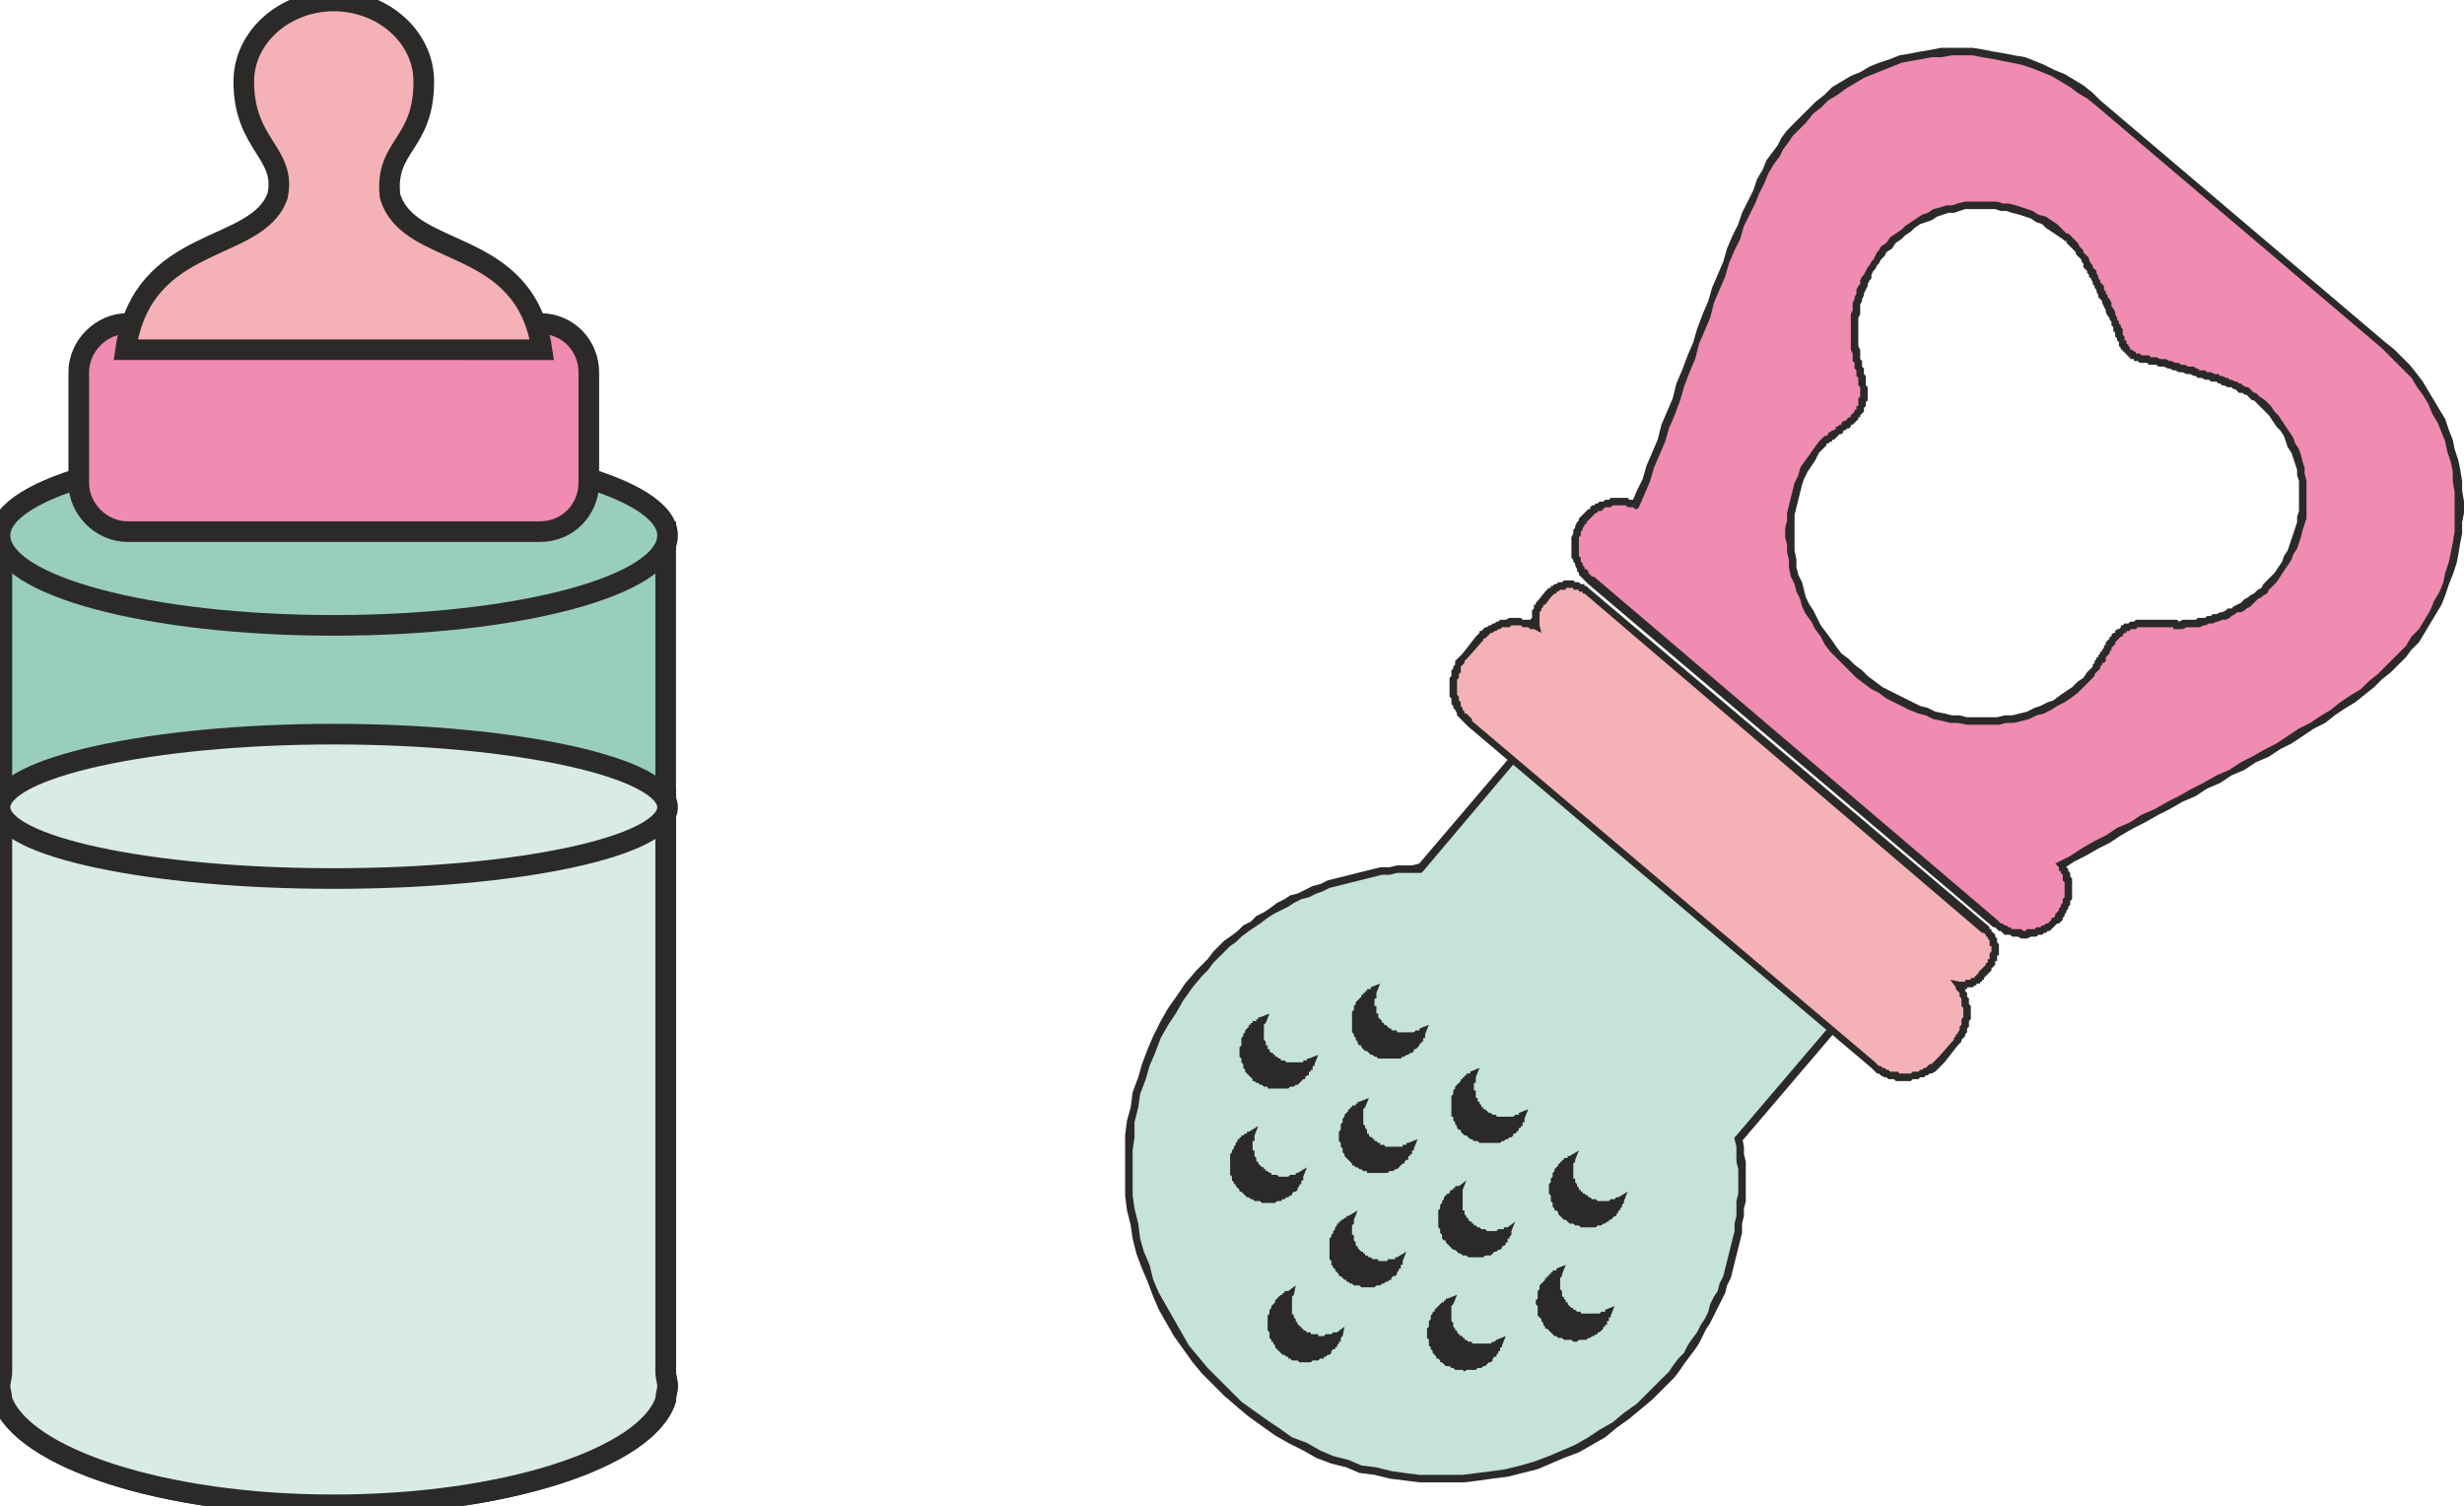 <svg xmlns="http://www.w3.org/2000/svg" width="108" height="66" fill-rule="evenodd" clip-rule="evenodd" image-rendering="optimizeQuality" shape-rendering="geometricPrecision" text-rendering="geometricPrecision" viewBox="0 0 13.14 8.02"><path fill="#99CFBA" d="M.01 2.83h3.54v4.48c0 .03.01.05.01.08 0 .02-.01.04-.01.07-.1.31-.86.56-1.77.56S.12 7.77.01 7.46c0-.03-.01-.05-.01-.07 0-.03.01-.05.01-.08V2.83z"/><path fill="none" fill-rule="nonzero" stroke="#2B2A29" stroke-miterlimit="22.926" stroke-width=".11" d="M.01 2.83h3.54v4.48c0 .03.01.05.01.08 0 .02-.01.04-.01.07h0c-.1.31-.86.56-1.77.56S.12 7.77.01 7.46h0c0-.03-.01-.05-.01-.07 0-.03.01-.05.01-.08V2.83z"/><path fill="#D8ECE4" d="M3.55 4.26v3.05c0 .03.01.05.01.08 0 .02-.01.04-.01.07-.1.31-.86.56-1.77.56S.12 7.77.01 7.46c0-.03-.01-.05-.01-.07 0-.03.01-.05.01-.08V4.26h3.54z"/><path fill="none" fill-rule="nonzero" stroke="#2B2A29" stroke-miterlimit="22.926" stroke-width=".11" d="M3.55 4.26v3.05c0 .03.01.05.01.08 0 .02-.01.04-.01.07h0c-.1.31-.86.56-1.77.56S.12 7.77.01 7.46h0c0-.03-.01-.05-.01-.07 0-.03.01-.05.01-.08V4.26h3.54z"/><path fill="#99CFBA" d="M1.78 2.38c.98 0 1.78.21 1.78.47 0 .27-.8.48-1.78.48S0 3.12 0 2.85c0-.26.8-.47 1.78-.47z"/><path fill="none" fill-rule="nonzero" stroke="#2B2A29" stroke-miterlimit="22.926" stroke-width=".11" d="M1.78 2.38c.98 0 1.78.21 1.78.47 0 .27-.8.48-1.78.48S0 3.12 0 2.85c0-.26.8-.47 1.78-.47z"/><path fill="#F08BB2" d="M.68 1.72h2.2c.15 0 .26.12.26.26v.59c0 .14-.11.26-.26.26H.68c-.14 0-.26-.12-.26-.26v-.59c0-.14.12-.26.26-.26z"/><path fill="none" fill-rule="nonzero" stroke="#2B2A29" stroke-miterlimit="22.926" stroke-width=".11" d="M.68 1.72h2.2c.15 0 .26.12.26.26v.59c0 .14-.11.26-.26.26H.68c-.14 0-.26-.12-.26-.26v-.59c0-.14.12-.26.26-.26z"/><path fill="#D8ECE4" d="M1.78 3.91c.98 0 1.78.18 1.78.39 0 .21-.8.38-1.78.38S0 4.51 0 4.3s.8-.39 1.78-.39z"/><path fill="none" fill-rule="nonzero" stroke="#2B2A29" stroke-miterlimit="22.926" stroke-width=".11" d="M1.78 3.91c.98 0 1.78.18 1.78.39 0 .21-.8.38-1.78.38S0 4.51 0 4.3s.8-.39 1.78-.39z"/><path fill="#F5B2B6" d="M1.78 0c.26 0 .48.19.48.43 0 .34-.21.34-.18.61.1.34.72.21.81.82H.67c.09-.62.7-.51.81-.82C1.53.81 1.3.77 1.3.43c0-.24.22-.43.48-.43z"/><path fill="none" fill-rule="nonzero" stroke="#2B2A29" stroke-miterlimit="22.926" stroke-width=".11" d="M1.78 0c.26 0 .48.19.48.43 0 .34-.21.34-.18.61.1.34.72.21.81.82H.67c.09-.62.7-.51.81-.82C1.53.81 1.3.77 1.3.43c0-.24.22-.43.48-.43z"/><path fill="#C5E3D7" d="M9.27 6.07c.06.44-.05.89-.36 1.25-.57.68-1.61.75-2.3.16-.7-.59-.79-1.62-.22-2.29.31-.36.74-.55 1.18-.57l.98-1.15 1.7 1.44-.98 1.16z"/><path fill="#2B2A29" fill-rule="nonzero" d="M8.93 7.34l-.03-.03.02-.03.03-.04.03-.03.02-.04.02-.03.03-.04.02-.04.02-.03.02-.04.01-.04.02-.04.02-.03.01-.04.02-.04.01-.04.01-.04.01-.04.01-.04.01-.04.01-.04v-.04l.01-.04V6.4l.01-.04v-.13l-.01-.04v-.08l-.01-.04.04-.01.01.05v.04l.01.04v.21l-.01.04v.04l-.01.04v.05l-.01.04-.01.04-.01.04-.01.04-.01.04-.01.04-.02.04-.01.04-.02.04-.02.04-.02.04-.02.04-.02.03-.02.04-.02.04-.02.03-.03.04-.03.04-.02.03-.03.04zM6.6 7.5l.02-.03.07.05.07.05.06.04.07.05.08.03.07.04.07.03.08.02.07.03.08.01.08.02.07.01.08.01h.23l.08-.01.08-.01.07-.01.08-.02.07-.02.08-.03.07-.03.07-.03.07-.04.06-.04.07-.04.06-.05.07-.05.05-.05.06-.06.06-.06.03.03-.06.06-.06.06-.06.05-.06.05-.07.05-.06.05-.07.04-.07.04-.08.03-.07.03-.07.03-.08.02-.08.02-.08.01-.07.01-.08.01h-.24l-.08-.01-.08-.01-.08-.02-.08-.01-.07-.03-.08-.02-.08-.03-.07-.04-.08-.04-.07-.04-.07-.05-.07-.05-.06-.05zm-.22-2.33l.03.03-.05.06-.05.07-.04.07-.04.06-.04.07-.03.08-.03.07-.02.07-.03.08-.01.07-.02.08v.08l-.01.07v.24l.01.07.02.08.01.08.02.07.03.07.02.08.03.07.04.07.04.07.04.07.04.07.05.06.05.06.06.06.06.06.06.06-.02.03-.07-.06-.06-.06-.06-.06-.05-.06-.05-.07-.05-.07-.04-.07-.04-.07-.03-.07-.03-.08-.03-.07-.03-.08-.02-.08-.01-.07-.02-.08L6 6.37v-.32l.01-.08.02-.07.01-.08.03-.08.02-.07.03-.08.03-.07.04-.08.04-.07.05-.07.04-.06.06-.07zm1.18-.56l.03.03-.02.01h-.12l-.04.01h-.04l-.04.01-.04.01-.04.01-.04.01-.04.01-.04.01-.04.01-.04.02-.03.01-.04.02-.04.01-.04.02-.03.02-.04.02-.04.02-.03.02-.04.03-.03.02-.03.02-.04.03-.03.03-.03.02-.03.03-.03.03-.03.03-.03.04-.03.03-.03-.03.03-.03.03-.03.03-.04.03-.03.03-.03.03-.02.04-.03.03-.03.04-.02.03-.03.04-.02.03-.02.04-.03.04-.02.03-.02.04-.01.04-.02.04-.02.04-.01.04-.02.04-.01.04-.01.04-.01.04-.01.04-.01.04-.01.04-.01h.05l.04-.01h.08l.04-.01-.01.01zm.03.03l-.01.01h-.01l.02-.01zm.98-1.16l-.98 1.16-.03-.03.98-1.15.03-.01v.03zm-.03-.02l.01-.02.02.01-.03.01zm1.7 1.47l-1.7-1.44.03-.04 1.7 1.45v.03h-.03zm.03-.03l.01.01-.01.02V4.9zM9.26 6.05l.98-1.15.03.03-.98 1.15-.04-.01.01-.02zm-.01.02v-.01l.01-.01-.01.02z"/><path fill="#2B2A29" d="M7.58 5.5c0 .02-.01.04-.03.06-.07.08-.18.09-.26.02-.07-.06-.08-.18-.02-.26.02-.02.03-.03.05-.04-.02.07 0 .15.06.2.06.05.14.06.2.02z"/><path fill="#2B2A29" fill-rule="nonzero" d="M7.57 5.57l-.04-.02.01-.01v-.01h.01v-.01l.01-.01v-.02l.04.02v.02h-.01v.02h-.01v.01h-.01v.01zm-.29.03l.03-.04v.01h.01l.01.01.01.01h.01l.01.01h.09l.01-.01h.02l.01-.01h.01v-.01h.01l.01-.01.01-.01.04.02-.01.01-.01.01h-.01v.01l-.01.01h-.01l-.01.01H7.5l-.01.01h-.01l-.01.01H7.35l-.01-.01h-.01l-.01-.01h-.01l-.01-.01-.01-.01h-.01zm-.02-.29l.03.03h-.01v.01l-.01.01-.01.01v.02l-.01.01v.08l.01.01v.02h.01v.02h.01v.01l.01.01.01.01h.01l-.03.04-.01-.01-.01-.01v-.01h-.01l-.01-.01v-.01l-.01-.01v-.01l-.01-.01v-.01l-.01-.01V5.39l.01-.01v-.02l.01-.01v-.01l.01-.01.01-.01.01-.01zm.08-.02l-.04-.02.03.03h-.01v.01h-.01v.01H7.3v.01h-.01v.01l-.03-.03V5.3h.01v-.01h.01v-.01h.01v-.01h.02v-.01l.03.03zm-.03-.03l.05-.02-.02.05-.03-.03zm.08.2l-.03.04v-.01l-.01-.01-.01-.01-.01-.01v-.01h-.01v-.02h-.01v-.02H7.3v-.03l-.01-.01V5.31l.01-.01v-.03l.04.02v.03h-.01v.04h.01v.04h.01v.02l.01.01.01.01v.01h.01v.01h.01zm.21.05l-.04-.02.03.03-.01.01h-.02l-.01.01H7.44l-.01-.01h-.02l-.01-.01-.01-.01h-.01l-.01-.01h-.01l.03-.04.01.01.01.01h.01v.01h.03v.01h.09l.01-.01h.02v-.01l.03.03zm-.03-.03l.05-.02-.02.05-.03-.03z"/><path fill="#2B2A29" d="M8.11 5.95c0 .02-.01.04-.03.06-.06.08-.18.09-.26.02-.07-.07-.08-.18-.02-.26.02-.02.03-.03.05-.04-.02.07 0 .15.06.2.06.05.14.06.2.02z"/><path fill="#2B2A29" fill-rule="nonzero" d="M8.1 6.02L8.06 6l.01-.01v-.01h.01v-.01l.01-.01v-.02l.04.02v.02h-.01V6h-.01v.01H8.1v.01zm-.29.03l.03-.04v.01h.01l.01.01.01.01h.01l.01.01h.09l.01-.01h.02l.01-.01h.01v-.01h.01l.01-.01.01-.01.04.02-.01.01-.01.01h-.01v.01l-.01.01h-.01l-.01.01h-.01l-.01.01h-.01L8 6.09H7.89l-.01-.01h-.02l-.01-.01h-.01l-.01-.01-.01-.01h-.01zm-.02-.29l.03.03h-.01v.01l-.01.01-.01.01v.02l-.01.01v.08l.01.01v.02h.01v.02h.01v.01l.01.01.01.01h.01l-.03.04-.01-.01-.01-.01v-.01h-.01l-.01-.01V6l-.01-.01v-.01l-.01-.01v-.02h-.01V5.84l.01-.01v-.02l.01-.01v-.01l.01-.01.01-.01.01-.01zm.08-.02l-.04-.02.03.03h-.01v.01h-.01v.01h-.01v.01h-.01v.01l-.03-.03v-.01h.01v-.01h.01v-.01h.01v-.01h.02v-.01l.03.03zm-.03-.03l.05-.02-.02.05-.03-.03zm.08.2l-.03.04v-.01l-.01-.01-.01-.01-.01-.01V5.9h-.01v-.02h-.01v-.02h-.01v-.03l-.01-.01V5.76l.01-.01v-.03l.04.02v.03h-.01v.04h.01v.04h.01v.02h.01v.01l.01.01v.01h.01v.01h.01zm.21.05l-.04-.02.03.03-.01.01h-.02l-.01.01H7.97l-.01-.01h-.02l-.01-.01-.01-.01h-.01l-.01-.01h-.01l.03-.04.01.01.01.01h.01l.01.01h.02v.01h.09l.01-.01h.02v-.01l.03.03zm-.03-.03l.05-.02-.02.05-.03-.03z"/><path fill="#2B2A29" d="M8.64 6.4l-.03.06c-.07.07-.18.08-.26.02-.08-.07-.09-.18-.02-.26.01-.02.03-.03.05-.04-.02.07-.01.15.05.2.06.05.15.05.21.02z"/><path fill="#2B2A29" fill-rule="nonzero" d="M8.62 6.47l-.03-.03h.01v-.02h.01V6.4h.01v-.01l.04.01v.01l-.01.01v.01l-.01.01v.01h-.01v.01l-.01.01zm-.29.02l.03-.03.01.01.01.01h.02v.01h.03v.01h.07l.01-.01h.02l.01-.01h.01v-.01h.01l.01-.01.01-.01.01-.01.03.03v.01h-.01l-.01.01-.01.01h-.01v.01h-.01l-.01.01h-.01l-.01.01h-.02l-.01.01h-.08l-.01-.01H8.4l-.01-.01h-.02l-.01-.01-.01-.01h-.01l-.01-.01zm-.02-.28l.03.02v.01l-.01.01-.01.01v.01l-.01.01v.04l-.01.01v.02l.01.01v.03l.01.01v.01l.01.01v.01l.01.01.01.01.01.01-.03.03-.01-.01-.01-.01v-.01l-.01-.01h-.01v-.01l-.01-.01v-.02l-.01-.01v-.03l-.01-.01v-.05l.01-.01v-.02l.01-.01v-.02l.01-.01v-.01l.01-.01.01-.01zm.09-.03l-.04-.01.03.02v.01h-.02v.01h-.01v.01h-.01v.01h-.01l-.03-.02V6.2h.01v-.01h.01v-.01h.01v-.01h.02v-.01h.01l.03.02zm-.03-.02l.05-.03-.02.05-.03-.02zm.08.2l-.03.03h-.01v-.01l-.01-.01-.01-.01-.01-.01v-.01l-.01-.01v-.01l-.01-.01v-.02l-.01-.01v-.09l.01-.01v-.01l.04.01v.01l-.01.01v.08h.01v.02l.01.01v.01l.01.01v.01h.01v.01h.01v.01h.01zm.21.04l-.04-.01.03.02-.01.01h-.01l-.01.01H8.6l-.01.01h-.08l-.01-.01h-.02l-.01-.01h-.01l-.01-.01h-.01l-.01-.01-.01-.01.03-.03.01.01h.01v.01h.01l.01.01h.02l.01.01H8.58l.01-.01h.02l.01-.01h.01l.03.02zm-.03-.02l.05-.03-.02.05-.03-.02z"/><path fill="#2B2A29" d="M6.99 5.66l-.03.06c-.07.08-.19.09-.26.02-.08-.07-.09-.18-.02-.26.01-.02.03-.03.05-.04-.03.07-.01.15.05.2.06.05.14.06.21.02z"/><path fill="#2B2A29" fill-rule="nonzero" d="M6.97 5.73l-.03-.02V5.7h.01v-.02h.01v-.01l.01-.01v-.01l.04.02v.01H7v.02h-.01v.01h-.01v.02h-.01zm-.29.03l.03-.04.01.01.01.01h.01l.01.01h.01l.01.01h.09l.01-.01h.01l.01-.01h.01l.01-.01h.01v-.01h.01v-.01h.01l.03.02-.01.01v.01h-.01l-.01.01-.01.01-.01.01h-.01l-.01.01h-.02l-.01.01H6.76v-.01h-.02l-.01-.01h-.01l-.01-.01H6.7l-.01-.01h-.01zm-.02-.29l.03.02v.01l-.01.01v.01h-.01v.02h-.01v.03l-.01.01v.03l.01.01v.04l.01.01v.01l.01.01.01.01v.01h.01v.01h.01l-.03.04v-.01l-.01-.01-.01-.01-.01-.01-.01-.01V5.7l-.01-.01v-.02l-.01-.01v-.02l-.01-.01v-.05l.01-.01v-.04l.01-.01v-.01l.01-.01v-.01l.01-.01.01-.01zm.09-.02l-.04-.02.03.03h-.01v.01h-.02v.01H6.7v.01h-.01l-.03-.02v-.01h.01v-.01h.01v-.01h.02v-.01h.01v-.01h.01l.03.03zm-.03-.03l.05-.02-.02.05-.03-.03zm.08.2l-.03.03h-.01v-.01h-.01v-.01h-.01v-.01l-.01-.01-.01-.01v-.01l-.01-.01v-.02l-.01-.01V5.45l.01-.01v-.01l.04.02-.01.01v.08l.01.01v.02h.01v.02h.01v.01l.01.01h.01v.01h.01zm.21.05l-.04-.02.03.03h-.01v.01h-.03v.01H6.85l-.01-.01h-.02v-.01H6.8v-.01h-.01l-.01-.01-.01-.01.03-.03v.01h.01l.01.01h.01v.01h.02l.01.01h.09v-.01h.02v-.01h.01l.03.03zm-.03-.03l.05-.02-.02.05-.03-.03z"/><path fill="#2B2A29" d="M7.52 6.11l-.03.06c-.07.08-.19.08-.26.02-.08-.07-.09-.18-.02-.26.01-.02.03-.03.05-.04-.03.07-.01.15.05.2.06.05.14.06.21.02z"/><path fill="#2B2A29" fill-rule="nonzero" d="M7.5 6.18l-.03-.03h.01v-.02h.01v-.01h.01V6.1l.04.02v.01h-.01v.02h-.01v.01h-.01v.02H7.5zm-.29.03l.03-.04.01.01.01.01h.01l.01.01h.02l.01.01h.08l.01-.01h.01l.01-.01h.01l.01-.01h.01v-.01h.01v-.01l.01-.01.03.03-.01.01v.01h-.01l-.01.01-.01.01-.01.01h-.01l-.01.01h-.02l-.01.01H7.29v-.01h-.02l-.01-.01h-.01l-.01-.01h-.01l-.01-.01h-.01zm-.02-.29l.03.02v.01l-.01.01-.01.01v.02h-.01v.03l-.01.01v.03l.01.01v.04l.01.01.01.01v.01l.01.01v.01h.01l.01.01-.03.04V6.2l-.01-.01-.01-.01-.01-.01-.01-.01v-.01l-.01-.01v-.02l-.01-.01v-.02l-.01-.01v-.05l.01-.01v-.03l.01-.01v-.02l.01-.01v-.01l.01-.01.01-.01zm.09-.02l-.04-.02.03.03h-.01l-.01.01h-.01v.01h-.01v.01h-.01l-.03-.02v-.01h.01V5.9h.01v-.01h.02v-.01h.01v-.01h.01l.03.03zm-.03-.03l.05-.02-.02.05-.03-.03zm.08.2l-.03.03h-.01v-.01h-.01v-.01h-.01v-.01l-.01-.01-.01-.01v-.01l-.01-.01v-.02L7.23 6V5.9l.01-.01v-.01l.04.02-.01.01v.08l.01.01v.01l.01.01v.02h.01v.01l.01.01h.01v.01h.01zm.21.05L7.5 6.1l.03.03h-.01l-.01.01h-.02v.01H7.38v-.01h-.03v-.01h-.02v-.01h-.01l-.01-.01-.01-.01.03-.03v.01h.01l.01.01h.01v.01h.02l.01.01h.09V6.1h.02v-.01h.01l.03.03zm-.03-.03l.05-.02-.02.05-.03-.03z"/><path fill="#2B2A29" d="M8.05 6.56c-.01.02-.02.04-.04.05-.06.08-.18.09-.26.03-.07-.07-.08-.19-.02-.26.02-.02.04-.03.05-.04-.02.06 0 .14.06.19.06.06.14.06.21.03z"/><path fill="#2B2A29" fill-rule="nonzero" d="M8.03 6.63L8 6.6v-.01h.01v-.02h.01v-.02h.01l.03.01v.02l-.01.01v.01h-.01v.02h-.01v.01zm-.29.02l.03-.03.01.01h.01v.01h.01l.01.01h.03l.01.01h.05l.01-.01h.02l.01-.01h.01l.01-.01h.01v-.01h.01v-.01h.01L8 6.6l.03.03-.01.01h-.01v.01L8 6.66h-.01l-.01.01h-.01l-.01.01-.01.01h-.03l-.01.01h-.08l-.01-.01H7.8l-.01-.01h-.01l-.01-.01-.01-.01h-.01l-.01-.01zm-.02-.29l.03.03-.01.01-.01.01v.02h-.01v.02h-.01v.08l.01.01v.02l.01.01v.01l.01.01v.01h.01v.01h.01l.01.01-.03.03-.01-.01-.01-.01-.01-.01v-.01H7.7l-.01-.01v-.02l-.01-.01v-.02l-.01-.01v-.09l.01-.01v-.02l.01-.01V6.4l.01-.01v-.01l.01-.01.01-.01zm.08-.02l-.03-.01.02.02v.01h-.01l-.01.01h-.01v.01h-.01v.01l-.03-.03h.01v-.01l.01-.01h.01v-.01h.01v-.01h.02l.02.02zm-.02-.02l.04-.03-.02.05-.02-.02zm.07.2l-.02.03h-.01l-.01-.01v-.01H7.8v-.01h-.01v-.01l-.01-.01v-.01l-.01-.01v-.02l-.01-.01v-.03l-.01-.01v-.03l.01-.01v-.03l.01-.01.03.01V6.45h.01v.02l.01.01v.01h.01v.01l.01.01h.01v.01zm.21.04l-.03-.01.03.02-.01.01h-.02v.01H8l-.01.01h-.07v-.01h-.03l-.01-.01h-.01l-.01-.01h-.02v-.01h-.01v-.01l.02-.03h.01v.01h.01l.01.01h.01l.01.01h.02l.01.01h.05l.01-.01h.03v-.01h.02l.02.02zm-.02-.02l.04-.03-.02.05-.02-.02z"/><path fill="#2B2A29" d="M8.57 7l-.03.06c-.07.08-.18.09-.26.02-.08-.06-.09-.18-.02-.26.01-.01.03-.03.05-.04-.02.07 0 .15.06.2.05.05.14.06.2.02z"/><path fill="#2B2A29" fill-rule="nonzero" d="M8.55 7.07l-.03-.02v-.01h.01v-.01h.01v-.02h.01V7l.04.01v.01h-.01v.02h-.01v.02h-.01v.01h-.01zm-.28.03l.02-.03h.01l.01.01h.01l.01.01h.01l.01.01H8.45l.01-.01h.01l.01-.01h.01v-.01h.01v-.01h.01l.01-.01.03.02v.01l-.01.01-.01.01h-.01v.01h-.01l-.01.01h-.01l-.01.01h-.01l-.01.01h-.04l-.01.01h-.02l-.01-.01h-.04l-.01-.01h-.02l-.01-.01h-.01l-.01-.01-.01-.01zm-.03-.29l.03.03-.01.01v.01l-.01.01v.02h-.01V6.99l.01.01v.02h.01v.01l.01.01.01.01.01.01v.01l-.02.03-.01-.01-.01-.01h-.01v-.01l-.01-.01v-.01l-.01-.01v-.01l-.01-.01-.01-.01v-.05l-.01-.01v-.02l.01-.01v-.04l.01-.01v-.02l.01-.01.01-.01.01-.01v-.01zm.09-.02l-.04-.02.03.03h-.01v.01H8.3v.01h-.01l-.01.01v.01h-.01l-.03-.03h.01V6.8h.01v-.01h.01v-.01h.01v-.01h.02v-.01l.03.03zm-.03-.03l.05-.02-.02.05-.03-.03zm.08.21L8.35 7v-.01h-.01l-.01-.01v-.01h-.01v-.01h-.01v-.02H8.3v-.02h-.01v-.03h-.01V6.8l.01-.01v-.02l.04.02v.01l-.01.01V6.87l.01.01v.03h.01v.01l.01.01v.01h.01v.01l.01.01.01.01zm.21.04L8.55 7l.03.02h-.01v.01h-.02v.01H8.43l-.01-.01H8.4l-.01-.01h-.01l-.01-.01h-.01V7h-.01l.03-.03h.01v.01h.01l.01.01h.02V7H8.53l.01-.01h.02v-.01l.03.03zm-.03-.03l.05-.02-.02.05-.03-.03z"/><path fill="#2B2A29" d="M6.93 6.27c0 .02-.02.04-.03.05-.07.08-.18.09-.26.03-.08-.07-.08-.19-.02-.26l.05-.05c-.02.07 0 .15.06.2.06.05.14.06.2.03z"/><path fill="#2B2A29" fill-rule="nonzero" d="M6.92 6.34l-.04-.03h.01V6.3h.01v-.02h.01v-.02l.04.01v.02h-.01v.02h-.01v.01l-.01.01v.01zm-.29.02l.03-.03.01.01h.01v.01h.01l.01.01h.03v.01H6.79l.01-.01h.02l.01-.01h.01l.01-.01.01-.01h.01v-.01h.01v-.01l.04.03-.01.01H6.9l-.01.01v.01h-.01l-.01.01h-.01l-.01.01h-.01l-.01.01h-.02l-.01.01h-.07l-.01-.01h-.03l-.01-.01h-.01l-.01-.01h-.01l-.01-.01-.01-.01zm-.03-.29l.04.03-.01.01-.01.01v.01h-.01v.03H6.6v.09l.01.01v.01l.01.01v.01l.01.01v.01h.01v.01h.01l.01.01-.03.03-.01-.01h-.01v-.01l-.01-.01-.01-.01v-.01h-.01V6.3l-.01-.01v-.02l-.01-.01V6.15l.01-.01v-.01l.01-.01v-.01l.01-.01v-.01l.01-.01v-.01zm.09-.02l-.04-.01.03.02v.01h-.01l-.01.01h-.01v.01h-.01v.01l-.04-.03h.01v-.01h.01v-.01h.01l.01-.01h.01v-.01h.01l.03.02zm-.03-.02L6.71 6l-.02.05-.03-.02zm.08.2l-.03.03-.01-.01v-.01h-.01v-.01h-.01v-.01l-.01-.01V6.2l-.01-.01v-.01l-.01-.01v-.03l-.01-.01V6.07h.01v-.03l.04.01v.03h-.01v.05h.01v.03l.01.01v.02h.01v.01l.01.01.01.01h.01v.01zm.21.04l-.04-.01.03.02v.01h-.02v.01h-.03l-.01.01h-.07L6.8 6.3h-.03v-.01h-.02v-.01h-.01l-.01-.01h-.01l-.01-.01.03-.03h.01v.01h.01l.01.01h.01v.01h.03l.01.01h.05l.01-.01h.03v-.01h.01l.03.02zm-.03-.02l.05-.03-.02.05-.03-.02z"/><path fill="#2B2A29" d="M7.46 6.72c0 .02-.02.04-.03.05-.07.08-.18.09-.26.02-.08-.06-.08-.18-.02-.25l.05-.05c-.02.07 0 .15.06.2.06.05.14.06.2.03z"/><path fill="#2B2A29" fill-rule="nonzero" d="M7.45 6.79l-.04-.03h.01v-.01h.01v-.02h.01v-.02l.04.01v.02h-.01v.02h-.01v.01l-.01.01v.01zm-.29.02l.03-.03.01.01h.01v.01h.02v.01h.03v.01H7.32l.01-.01h.02l.01-.01h.01l.01-.01.01-.01h.01v-.01h.01v-.01l.04.03-.01.01h-.01l-.01.01v.01h-.01l-.01.01h-.01l-.01.01h-.01l-.01.01h-.02l-.01.01h-.07l-.01-.01h-.03l-.01-.01H7.2l-.01-.01h-.01v-.01h-.01l-.01-.01zm-.03-.29l.04.03-.01.01-.01.01v.01h-.01v.03h-.01v.09l.01.01v.01l.01.01v.01l.01.01v.01h.01v.01h.01l.01.01-.03.03-.01-.01h-.01v-.01l-.01-.01-.01-.01v-.01h-.01v-.01l-.01-.01v-.02l-.01-.01V6.6l.01-.01v-.01l.01-.01v-.01l.01-.01v-.01l.01-.01v-.01zm.09-.02l-.04-.01.03.02v.01h-.02v.01h-.01v.01h-.01v.01l-.04-.03h.01v-.01h.01V6.5h.01l.01-.01h.01v-.01h.01l.03.02zm-.03-.02l.05-.03-.02.05-.03-.02zm.08.2l-.03.03V6.7h-.01v-.01h-.01v-.01h-.01v-.01l-.01-.01v-.01l-.01-.01v-.01l-.01-.01v-.03l-.01-.01V6.52h.01v-.03l.04.01v.02l-.01.01v.05h.01v.03l.01.01v.02h.01v.01l.01.01.01.01h.01v.01zm.21.04l-.04-.01.03.02v.01h-.02v.01h-.03l-.01.01h-.07l-.01-.01H7.3v-.01h-.02v-.01h-.01l-.01-.01h-.01l-.01-.01.03-.03h.01v.01h.01l.01.01h.01l.01.01h.03v.01h.05v-.01h.04V6.7h.01l.03.02zm-.03-.02l.05-.03-.02.05-.03-.02z"/><path fill="#2B2A29" d="M7.99 7.16l-.03.06c-.07.08-.19.09-.26.02-.08-.06-.09-.18-.02-.26.01-.01.03-.03.05-.04-.03.07-.01.15.05.2.06.05.14.06.21.02z"/><path fill="#2B2A29" fill-rule="nonzero" d="M7.97 7.23l-.03-.02V7.2h.01v-.01l.01-.01v-.01l.01-.01v-.01l.04.02v.01H8v.02h-.01v.01l-.01.01v.01h-.01zm-.29.03l.03-.03h.01v.01h.02l.01.01h.01l.01.01H7.87l.01-.01h.01l.01-.01.01-.01h.01v-.01h.01v-.01h.01l.03.02-.01.01v.01l-.01.01h-.01l-.01.01-.01.01h-.01l-.01.01h-.02l-.01.01h-.05l-.01.01-.01-.01h-.04l-.01-.01h-.01l-.01-.01h-.02l-.01-.01-.01-.01h-.01zm-.02-.29l.03.03-.01.01v.01h-.01v.02l-.01.01v.03h-.01v.03l.01.01v.04l.01.01.01.01v.02h.01v.01h.01v.01l.01.01-.03.03v-.01l-.01-.01h-.01v-.01l-.01-.01-.01-.01V7.2l-.01-.01v-.01l-.01-.01v-.03l-.01-.01v-.05l.01-.01v-.03l.01-.01v-.02L7.64 7v-.01h.01v-.01l.01-.01zm.09-.02l-.04-.02.03.03h-.01v.01h-.01l-.01.01H7.7v.01h-.01V7l-.03-.03.01-.01.01-.01.01-.01h.01v-.01h.01v-.01h.01l.03.03zm-.03-.03l.05-.02-.02.05-.03-.03zm.08.2l-.03.04-.01-.01-.01-.01v-.01h-.01v-.01h-.01v-.01l-.01-.01v-.01l-.01-.01v-.02l-.01-.01V6.95l.01-.01v-.01l.04.02-.01.01v.08l.01.01v.02l.01.01v.01h.01v.01l.01.01.01.01h.01zm.21.05l-.04-.02.03.03h-.01v.01h-.03v.01H7.85l-.01-.01h-.02l-.01-.01H7.8v-.01h-.02v-.01h-.01l.03-.04v.01h.01v.01h.01l.01.01h.02v.01H7.95l.01-.01h.01l.01-.01.03.03zm-.03-.03l.05-.02-.02.05-.03-.03z"/><path fill="#2B2A29" d="M7.14 7.11c-.01.03-.02.05-.04.06-.06.08-.18.09-.25.02-.08-.06-.09-.18-.03-.25.02-.02.04-.04.06-.05-.03.07-.01.15.05.2.06.05.14.06.21.02z"/><path fill="#2B2A29" fill-rule="nonzero" d="M7.12 7.19l-.03-.03v-.01h.01v-.01l.01-.01v-.02h.01l.04.01-.01.01v.02h-.01v.01l-.01.01v.01h-.01v.01zm-.29.02l.03-.03h.01v.01h.01l.01.01h.01l.01.01h.03l.01.01h.03l.01-.01h.03l.01-.01h.01l.01-.01h.01v-.01h.01l.01-.01.01-.01.03.03h-.01l-.01.01v.01l-.01.01h-.01l-.01.01h-.01v.01h-.02l-.01.01H7l-.01.01H6.93l-.01-.01h-.03l-.01-.01h-.01v-.01h-.01l-.01-.01h-.01l-.01-.01zm-.02-.29l.03.03-.01.01v.01l-.01.01-.01.01v.02l-.01.01V7.08l.01.01v.02l.01.01v.01l.01.01v.01h.01v.01l.01.01.01.01-.03.03-.01-.01-.01-.01-.01-.01v-.01l-.01-.01v-.01h-.01v-.01l-.01-.01V7.1l-.01-.01v-.08L6.77 7v-.02l.01-.01v-.01l.01-.01.01-.01v-.01l.01-.01zm.09-.02l-.04-.01.03.02h-.01v.01h-.01l-.01.01h-.01v.01h-.01v.01l-.03-.03.01-.01.01-.01h.01v-.01h.01v-.01h.02l.03.02zm-.03-.02l.04-.03-.01.05-.03-.02zm.07.2l-.02.03-.01-.01-.01-.01h-.01v-.01l-.01-.01v-.01h-.01v-.02l-.01-.01v-.01l-.01-.01V6.89h.01l.04.01-.01.01V7l.01.01v.01l.01.01v.01l.01.01v.01h.01v.01h.01v.01zm.22.04l-.04-.01.03.02-.01.01h-.01l-.01.01h-.04l-.01.01h-.05l-.01-.01h-.02l-.01-.01h-.02l-.01-.01h-.01v-.01h-.01l-.01-.01.02-.03h.01v.01h.01l.01.01h.02v.01h.04v.01h.03l.01-.01h.03l.01-.01h.02l.03.02zm-.03-.02l.04-.03-.01.05-.03-.02z"/><path fill="#F5B2B6" d="M10.44 5.25c.07.09.06.22-.01.31l-.08.09c-.09.11-.25.12-.36.03L7.84 3.86c-.11-.1-.12-.26-.03-.37l.08-.09c.07-.09.2-.11.3-.06-.01-.05 0-.09.03-.13l.04-.05c.05-.06.14-.06.2-.01l2.13 1.8c.06.05.06.14.01.2l-.04.05c-.03.03-.07.05-.12.05z"/><path fill="#2B2A29" fill-rule="nonzero" d="M10.44 5.57l-.03-.02.01-.01v-.01l.01-.01v-.01h.01V5.5l.01-.01v-.02l.01-.01v-.03l.01-.01v-.05l-.01-.01v-.04l-.01-.01v-.02l-.01-.01-.01-.01v-.01l.03-.02.01.01v.01l.01.01v.01l.01.01v.02l.01.01v.03l.01.01v.07l-.01.01v.03l-.01.01v.02l-.01.01v.01l-.01.01-.01.01v.01l-.01.01-.01.01zm-.1.06l.07-.08.03.02-.07.09-.03-.03zm-.36.06l.02-.03.01.01.01.01h.01l.01.01h.01l.01.01h.01l.01.01h.04l.01.01h.06l.01-.01h.03l.01-.01h.01l.01-.01h.01l.01-.01.01-.01h.01l.01-.01.01-.01.01-.01.01-.01.03.03-.01.01-.01.01-.01.01-.01.01-.01.01-.02.01h-.01l-.01.01h-.01l-.01.01h-.02l-.01.01h-.03l-.01.01h-.08l-.01-.01h-.03l-.01-.01h-.01l-.02-.01-.01-.01h-.01L10 5.71l-.01-.01-.01-.01zM7.85 3.84L10 5.66l-.02.03-2.15-1.82.02-.03zm-.05-.36l.03.02-.01.01-.01.01v.01l-.01.01-.01.01v.03l-.01.01v.02l-.01.01v.08l.01.01v.02l.01.01v.02l.01.01v.01l.01.01v.01h.01l.01.01.01.01.01.01v.01l-.02.03-.01-.01-.01-.01-.01-.01-.01-.01-.01-.01-.01-.01V3.8l-.01-.02-.01-.01v-.01l-.01-.01v-.03l-.01-.01V3.61l.01-.01v-.03l.01-.01v-.01l.01-.01v-.02l.01-.01.01-.01.01-.01.01-.01zm.1-.06l-.07.08-.03-.02.07-.09.03.03zm.27-.08l.04-.01-.03.02h-.02l-.01-.01h-.03l-.01-.01h-.05l-.01.01h-.04L8 3.35h-.01l-.01.01h-.01l-.01.01h-.01l-.01.01-.01.01-.01.01h-.01v.01l-.01.01-.03-.03.01-.01.01-.01v-.01h.01l.01-.01.01-.01h.01l.01-.01h.01l.01-.01h.01l.01-.01h.01L8 3.3h.03l.02-.01H8.11l.01.01h.04l.01.01h.02l.01.01-.03.02zm.04-.01l.01.04-.04-.02.03-.02zM8.2 3.2l.04.02h-.01v.01l-.01.01v.01l-.01.01v.07l-.04.01v-.03l-.01-.01.01-.01v-.04l.01-.01v-.02h.01v-.01l.01-.01zm.07-.02l-.03.04-.04-.02.04-.05.03.03zm.2-.05l-.02.03h-.01v-.01h-.02v-.01h-.03v-.01h-.04v.01h-.03l-.01.01H8.3v.01h-.01l-.01.01-.01.01-.03-.03.01-.01.01-.01h.01v-.01h.01l.01-.01h.01l.01-.01h.02l.01-.01h.05l.01.01h.02l.01.01h.02v.01h.01l.01.01zm2.1 1.84L8.45 3.16l.02-.03 2.13 1.8-.03.04zm.05.2l-.03-.03v-.01h.01v-.02h.01v-.03l.01-.01v-.03h-.01v-.03L10.6 5v-.01h-.01v-.01l-.01-.01h-.01l.03-.04.01.01v.01h.01v.01l.01.01.01.01v.01l.01.01v.02l.01.01V5.09h-.01v.03h-.01v.02l-.01.01-.01.01v.01zm-.07.01l.04-.04.03.03-.04.04-.03-.03zm-.09.06l-.03.02.02-.03h.03v-.01h.03v-.01h.02V5.2h.01v-.01h.01v-.01l.03.03v.01h-.01v.01h-.01v.01h-.02v.01h-.01l-.01.01h-.03v.01h-.05l.02-.03zm-.03.02l-.03-.04.05.01-.02.03z"/><path fill="#F08BB2" d="M11.19.54l1.52 1.29c.48.41.54 1.14.13 1.62-.34.42-1.22.78-1.85 1.16.06.09.05.2-.02.28-.08.1-.23.11-.33.03L8.48 3.09c-.1-.08-.11-.24-.03-.34.07-.07.18-.1.27-.06C9.01 2 9.3.97 9.57.68c.41-.49 1.14-.55 1.62-.14zm.85 1.59c.29.24.33.67.08.96-.13.15-.31.23-.5.24-.09-.01-.22-.03-.29.02-.09.06-.09.13-.18.24-.29.34-.84.34-1.24 0-.39-.34-.48-.88-.2-1.22.06-.07.18-.12.21-.2.04-.11-.01-.19-.03-.31-.02-.18.03-.38.16-.53.24-.29.67-.32.96-.08.11.1.16.23.22.35.09.19.07.23.13.28.05.04.09.02.31.09.12.04.26.06.37.16z"/><path fill="#2B2A29" fill-rule="nonzero" d="M12.7 1.85L11.18.56l.02-.03 1.52 1.29-.02.03zm.16 1.61l-.03-.02.03-.05.04-.04.03-.05.03-.05.02-.05.03-.05.02-.05.01-.05.02-.06.01-.05.01-.05.01-.06V2.62l-.01-.06v-.05l-.01-.05-.02-.06-.01-.05-.02-.05-.02-.05-.03-.05-.02-.05-.03-.05-.03-.04-.03-.05-.04-.04-.04-.04-.04-.04-.04-.04.02-.03.05.04.04.04.04.04.04.05.03.04.03.05.03.05.03.05.03.05.02.06.02.05.01.05.02.06.01.05.01.06v.05l.01.06v.06l-.01.05v.06l-.01.05-.01.06-.01.05-.02.06-.02.05-.02.06-.02.05-.03.05-.03.05-.03.05-.03.05-.04.04zm-.03-.02v-.01.01zM11.01 4.6l-.03.02v-.03l.06-.03.06-.04.07-.04.06-.03.06-.04.07-.03.06-.04.07-.03.07-.04.06-.03.07-.04.06-.03.07-.04.07-.03.06-.04.06-.03.07-.04.06-.03.06-.04.06-.04.06-.03.06-.04.05-.03.05-.04.06-.04.05-.03.04-.04.05-.04.04-.04.04-.04.03-.03.04-.04.03.02-.03.04-.04.04-.04.04-.05.04-.04.04-.05.04-.05.04-.05.03-.06.04-.05.04-.06.03-.06.04-.06.04-.06.03-.06.04-.07.03-.06.04-.07.03-.06.04-.07.03-.06.04-.07.03-.07.04-.06.03-.07.04-.06.03-.07.04-.06.04-.06.03-.07.04-.06.03-.06.04.01-.03zm-.03.02l-.02-.02.02-.01v.03zm.01.29l-.03-.03v-.01l.01-.01.01-.01v-.01l.01-.01v-.01l.01-.01v-.02l.01-.01V4.7L11 4.69v-.03l-.01-.01v-.01h-.01v-.02l.03-.02.01.01v.01l.01.01v.01l.01.01v.02l.01.01V4.79l-.01.01v.02l-.01.01v.01l-.01.01v.01l-.01.01v.01l-.01.01v.01l-.01.01zm-.02-.02l.02.02-.02-.02zm-.34.05l.02-.04.01.01.01.01h.01l.01.01h.01l.01.01h.01l.01.01h.05l.01.01h.01l.01-.01h.04l.01-.01h.02l.01-.01h.01l.01-.01h.01l.01-.01.01-.01v-.01h.01l.01-.01.03.03-.01.01h-.01l-.01.01-.01.01-.01.01-.01.01h-.01l-.01.01h-.01l-.01.01h-.02l-.01.01h-.03l-.02.01h-.03l-.02-.01h-.03l-.01-.01h-.03l-.01-.01-.01-.01h-.01l-.01-.01-.01-.01h-.01zM8.5 3.07l2.15 1.83-.02.04-2.16-1.83.03-.04zm-.06-.33l.03.03-.01.01v.01h-.01v.01l-.01.01v.01l-.01.01v.02l-.01.01V2.96l.01.01v.02l.01.01v.01l.01.01v.01h.01l.01.01v.01l.01.01.01.01h.01l-.03.04-.01-.01-.01-.01-.01-.01-.01-.01-.01-.01v-.01l-.01-.01v-.01l-.01-.02V3l-.01-.01v-.01l-.01-.01V2.86l.01-.02v-.02l.01-.01V2.8l.01-.02.01-.01v-.01l.01-.01.01-.01zm.01.01l-.01-.01.01.01zm.25-.07l.04.02-.02.01-.01-.01h-.03l-.01-.01H8.6l-.01.01h-.03l-.01.01-.01.01h-.02v.01h-.01l-.01.01-.01.01-.01.01-.01.01-.03-.03.01-.01.01-.01.01-.01h.01V2.7l.01-.01h.01l.01-.01h.01l.01-.01h.02l.01-.01h.02l.01-.01h.09l.01.01h.03l.01.01-.03.01zm.04.02l-.01.01h-.01l.02-.01zM9.56.66l.03.03-.03.03-.02.03-.03.04-.02.04-.03.04-.03.05-.02.05-.03.06-.02.05-.03.06-.03.06-.02.07-.03.06-.03.07-.02.07-.03.07-.03.07-.02.08-.03.07-.03.07-.02.08-.03.07-.03.08-.02.07-.03.08-.03.07-.02.07-.03.07-.03.07-.02.07-.03.07-.03.07-.04-.02.03-.07.03-.06.02-.07.03-.07.03-.07.02-.08.03-.07.03-.07.02-.08.03-.07.03-.08.03-.07.02-.07.03-.08.03-.07.02-.07.03-.07.03-.07.02-.07.03-.07.03-.06.02-.06.03-.06.03-.06.02-.06L9.4.9l.02-.05.03-.04.03-.04.02-.04.03-.04.03-.03zm.03.03zM11.2.53l-.02.03-.05-.04-.05-.03-.04-.03-.05-.03-.05-.03-.05-.02-.05-.02-.06-.02-.05-.01-.05-.01-.05-.01-.06-.01-.05-.01h-.11l-.06.01h-.05l-.05.01-.06.01-.05.01-.05.02-.05.02-.05.02-.05.02-.05.03-.05.03L9.8.5l-.05.03-.04.04-.04.03-.04.05-.04.04-.03-.03.04-.04.04-.04.04-.04.05-.04.04-.04.05-.03.05-.03.05-.02.05-.03.05-.02.06-.02.05-.02.06-.01.05-.01.06-.01.05-.01H10.52l.06.01.05.01.06.01.05.01.06.01.05.02.05.02.06.03.05.02.05.03.05.03.05.04.04.04zm.94 2.57l-.03-.03.02-.02.02-.03.02-.03.01-.03.02-.03.01-.03.01-.03.01-.03.01-.03.01-.03v-.03l.01-.03v-.16l-.01-.03V2.5l-.01-.03-.01-.03-.01-.03-.02-.03-.01-.03-.01-.03-.02-.03-.02-.02-.02-.03-.02-.03-.02-.02-.03-.03-.02-.02.02-.03.03.02.03.03.02.03.02.02.02.03.02.03.02.03.02.03.01.03.02.03.01.03.01.04.01.03v.03l.01.04v.2l-.01.03-.01.03-.01.04-.01.03-.01.03-.02.03-.01.03-.02.03-.02.03-.02.03-.02.03zm-.52.25v-.04l.02-.01h.07l.01-.01h.04l.01-.01h.02l.01-.01h.02l.02-.01h.01l.02-.01.01-.01h.02l.01-.01.02-.01.02-.01.01-.01.01-.01.02-.01.01-.01.02-.01.01-.01.01-.01.02-.01.01-.02.01-.01.01-.01.02-.02.03.03-.01.01-.02.02-.01.01-.01.02-.02.01-.01.01-.02.01-.01.01-.02.02-.01.01-.02.01-.01.01-.02.01h-.02l-.01.01-.02.01-.01.01-.02.01h-.02l-.02.01h-.01l-.02.01h-.02l-.02.01h-.01l-.02.01h-.07l-.02.01h-.02zm0 0zm-.28.02l-.03-.04h.01l.01-.01h.02l.01-.01h.02l.01-.01H11.61l.01.01v.04h-.03v-.01H11.4l-.01.01h-.03v.01h-.02v.01zm-.17.23l-.04-.02.01-.01.01-.01.01-.01v-.01l.01-.01v-.01l.01-.01V3.5h.01v-.01l.01-.01v-.01h.01v-.01l.01-.01v-.01l.01-.01v-.01l.01-.01.01-.01v-.01h.01v-.01l.01-.01h.01v-.01l.01-.01h.01l.01-.01v-.01l.03.04h-.01l-.01.01v.01h-.01l-.01.01-.01.01-.01.01v.01l-.01.01-.01.01v.01l-.01.01v.01l-.01.01-.01.01v.02l-.01.01h-.01v.01l-.01.01v.01l-.01.01-.01.01-.01.01v.01zm0 0zm-1.27.01l.03-.04.03.03.04.03.04.03.04.02.04.02.04.02.04.02.04.02.04.01.04.02.05.01.04.01h.04l.04.01h.16l.04-.01h.04l.04-.01.04-.01.04-.02.03-.01.04-.02.03-.01.04-.03.03-.02.03-.02.03-.03.03-.02.02-.03.04.02-.03.03-.03.03-.03.03-.04.03-.03.02-.04.02-.03.02-.04.02-.04.01-.04.02-.04.01-.04.01h-.04l-.04.01h-.17l-.05-.01h-.04l-.04-.01-.05-.01-.04-.02-.04-.01-.05-.02-.04-.02-.04-.02-.04-.02-.04-.03-.04-.02-.04-.03-.04-.03zm-.2-1.26l.03.03-.03.03-.02.04-.02.03-.02.03-.02.04-.01.03-.01.04-.01.04-.01.04-.01.04V2.93l.01.05v.04l.01.04.02.04.01.04.01.04.02.04.02.03.02.04.02.04.03.04.03.04.02.03.03.04.04.03.03.03.04.03-.03.04-.04-.04-.03-.03-.04-.04-.03-.03-.03-.04-.02-.04-.03-.04-.02-.04-.03-.04-.02-.04-.01-.04-.02-.04-.01-.04-.02-.04-.01-.05v-.04l-.01-.04V2.9l-.01-.04v-.05l.01-.04v-.04l.01-.04.01-.04.01-.04.01-.04.02-.04.01-.04.02-.03.03-.04.02-.03.03-.04zm0 0v.01-.01zm.2-.19l.04.02v.01l-.01.01-.01.01v.01h-.01v.01l-.01.01-.01.01-.01.01h-.01v.01l-.01.01h-.01l-.01.01h-.01v.01l-.01.01h-.01l-.01.01-.01.01-.01.01h-.01v.01h-.01l-.01.01h-.01v.01l-.01.01-.03-.03.01-.01.01-.01.01-.01h.01l.01-.01V2.3h.01l.01-.01h.01l.01-.01v-.01h.01l.01-.01h.01v-.01l.01-.01h.01l.01-.01.01-.01h.01v-.01l.01-.01.01-.01v-.01h.01v-.02zm-.03-.3h.05v.05l.01.01v.03l.01.01v.03l.01.01v.05l.01.01v.07l-.01.01v.02l-.01.01v.01l-.04-.02h.01v-.04l.01-.01v-.05l-.01-.01v-.04L9.9 2v-.03l-.01-.01v-.03l-.01-.01v-.04l-.01-.02zm.16-.55l.03.03-.01.02-.01.01-.01.01-.01.02-.01.01-.01.02-.01.01-.01.02v.02l-.01.01-.01.02v.01l-.01.02-.01.02v.01l-.01.02v.01l-.01.02v.05l-.01.02V1.84l.01.02h-.05v-.19l.01-.02v-.04l.01-.02v-.01l.01-.02v-.02l.01-.02.01-.01v-.02l.01-.02.01-.01.01-.02.01-.02.01-.01.01-.02.01-.01.01-.02.01-.02.01-.01.01-.02zm.99-.07l-.02.03-.03-.02-.03-.02-.03-.02-.02-.02-.03-.01-.03-.02-.03-.01-.03-.01-.04-.01-.03-.01h-.03l-.03-.01h-.16l-.03.01-.03.01h-.03l-.03.01-.03.01-.03.02-.03.01-.03.01-.03.02-.02.02-.03.02-.02.02-.03.02-.02.03-.03.02-.03-.03.03-.02.02-.03.03-.02.03-.02.02-.02.03-.02.03-.02.03-.02.03-.01.03-.02.04-.01.03-.01h.03l.03-.01.04-.01h.17l.03.01h.03l.04.01.03.01.03.01.03.01.03.02.04.01.03.02.03.02.02.02.03.03zm.23.35l-.04.02V1.6l-.01-.01-.01-.01v-.01l-.01-.02v-.01l-.01-.01v-.01l-.01-.01V1.5l-.01-.02-.01-.01v-.01l-.01-.01v-.01l-.01-.01-.01-.01V1.4l-.01-.01v-.01l-.01-.01-.01-.01-.01-.01v-.01l-.01-.01-.01-.01-.01-.01-.01-.01-.01-.01v-.01h-.01L11 1.27l.02-.03h.01l.01.01.01.01.01.01.01.01.01.01.01.02.01.01.01.01v.01l.01.01.01.01.01.01v.01l.01.02.01.01v.01l.01.01.01.01v.01l.01.02v.01l.01.01v.01l.01.01.01.01v.02l.01.01v.01l.01.01v.01l.01.01zm.12.27l-.02.03h-.01v-.01h-.01v-.01h-.01v-.01h-.01v-.01l-.01-.01v-.02l-.01-.01V1.8l-.01-.01v-.02l-.01-.01v-.02l-.01-.01v-.02l-.01-.01v-.01l-.01-.01-.01-.02v-.01l-.01-.02-.01-.02.04-.02.01.02v.02l.01.01.01.02v.01l.01.02v.01l.01.01v.01l.01.01v.01l.01.01v.03l.01.01v.02h.01v.02h.01v.01l.01.01v.01h.01zm.3.09l-.01.04-.02-.01h-.02l-.02-.01h-.01l-.02-.01h-.01l-.02-.01h-.03l-.01-.01h-.04l-.01-.01h-.04l-.01-.01h-.02v-.01h-.02V1.9h-.01v-.01l.02-.03.01.01h.01v.01h.02l.01.01h.04l.01.01h.03l.02.01h.03l.02.01h.01l.02.01h.02l.01.01h.02l.02.01zm.38.16l-.02.03-.01-.01h-.01L12 2.12l-.01-.01-.01-.01h-.01l-.01-.01h-.02l-.01-.01-.01-.01h-.01l-.01-.01h-.02l-.02-.01h-.01l-.01-.01h-.01l-.01-.01h-.03l-.01-.01h-.02l-.02-.01h-.02L11.71 2h-.01l-.02-.01h-.02l.01-.04h.03l.01.01h.01l.01.01h.03l.01.01h.02l.02.01h.02l.01.01h.01l.02.01h.01l.01.01h.01l.02.01h.01l.01.01h.01l.01.01.02.01h.01l.01.01.01.01.01.01h.01l.01.01.01.01z"/></svg>